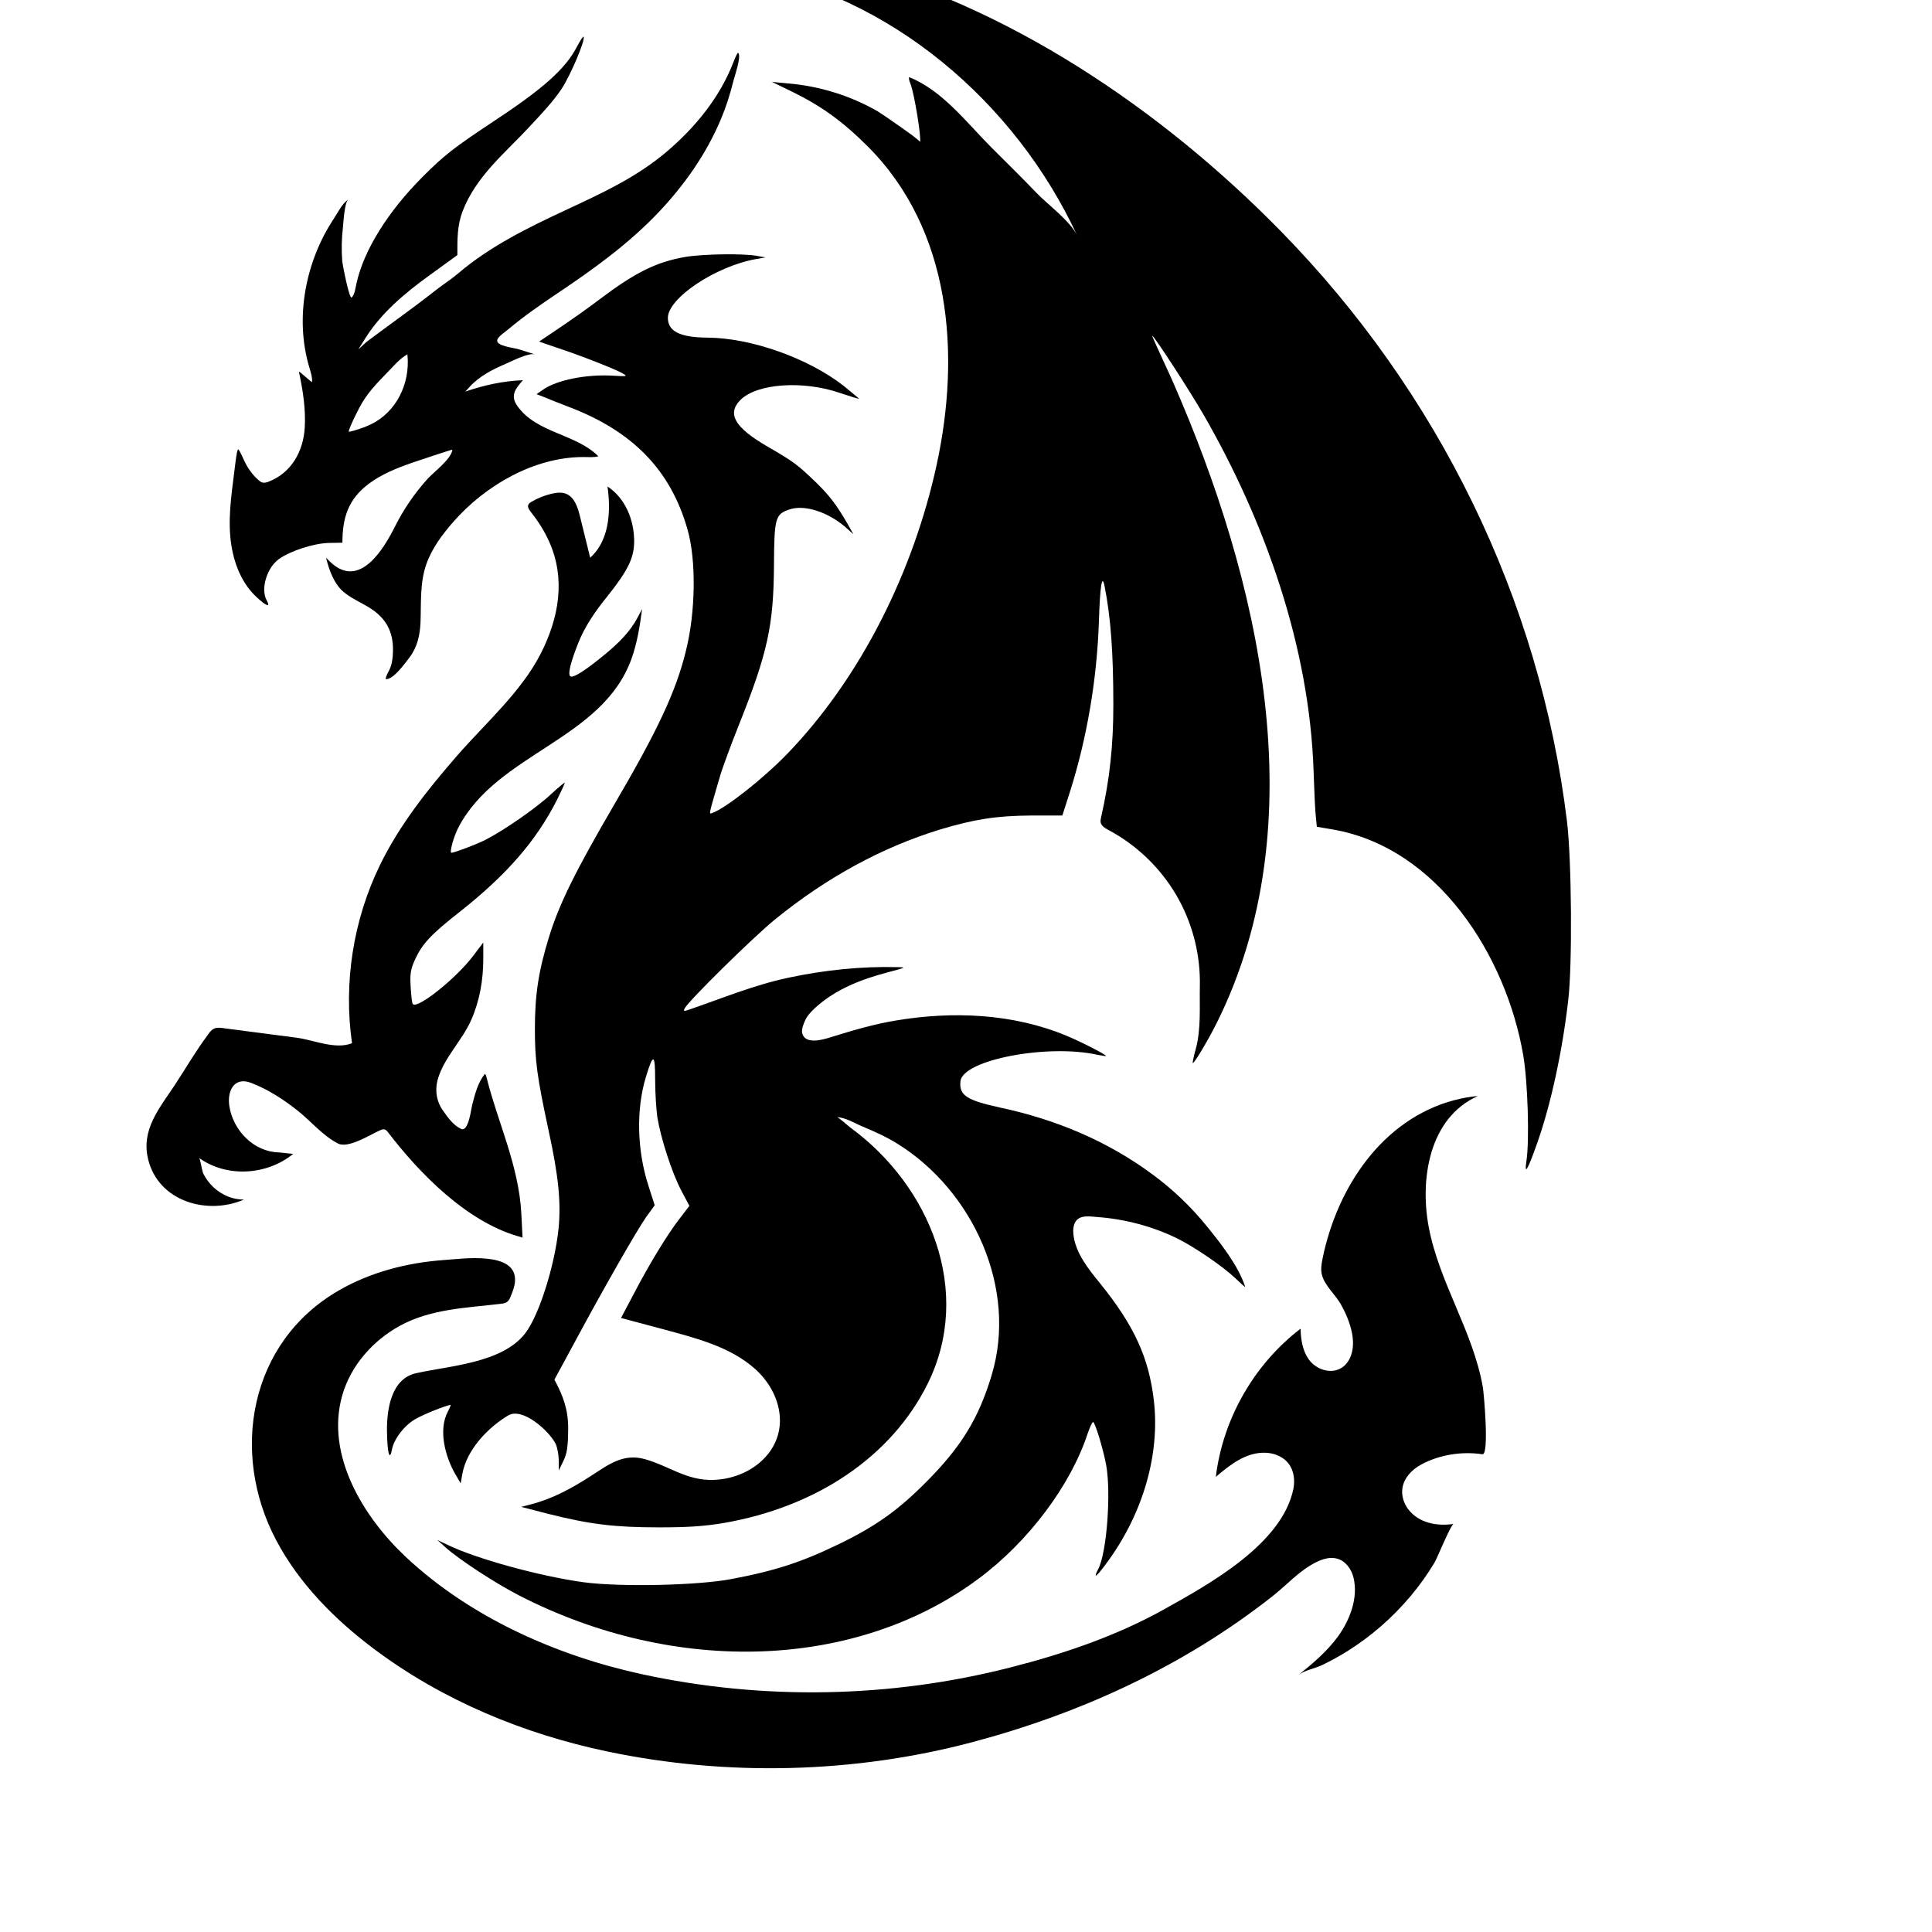 <svg
  xmlns="http://www.w3.org/2000/svg"
  version="1.1"
  viewBox="10.0 10.0 90.0 90.0"
>
  <path d="m52.352 13.582c-0.027 0.129 0.02 0.207 0.062 0.324 0.188 0.484 0.523 2.582 0.441 2.707 0.043-0.066-1.797-1.328-1.973-1.43-1.262-0.727-2.719-1.176-4.172-1.297l-0.75-0.07 0.91 0.441c1.379 0.672 2.379 1.391 3.551 2.562 3.894 3.894 4.336 9.684 3.207 14.855-1.066 4.883-3.477 9.836-6.957 13.445-1.102 1.141-2.84 2.512-3.481 2.75-0.18 0.059-0.199 0.18 0.371-1.781 0.102-0.332 0.48-1.371 0.852-2.301 1.34-3.352 1.621-4.633 1.641-7.402 0.012-2.262 0.059-2.43 0.719-2.652 0.699-0.238 1.781 0.109 2.609 0.82l0.371 0.332-0.281-0.5c-0.512-0.879-0.82-1.289-1.469-1.922-0.852-0.82-1.02-0.949-2.269-1.672-1.512-0.879-1.879-1.52-1.242-2.16 0.77-0.77 2.922-0.922 4.652-0.32 0.48 0.16 0.871 0.281 0.871 0.262 0-0.012-0.332-0.281-0.719-0.602-1.652-1.289-4.312-2.231-6.332-2.242-1.289-0.012-1.84-0.289-1.852-0.91-0.012-0.922 2.211-2.41 4.102-2.75l0.449-0.078-0.398-0.07c-0.641-0.121-2.539-0.09-3.359 0.051-1.352 0.238-2.332 0.73-4.012 2-0.512 0.391-1.352 0.98-1.859 1.32l-0.922 0.621 0.82 0.281c1.02 0.332 2.731 1 3.07 1.199 0.238 0.141 0.219 0.148-0.43 0.109-1.242-0.078-2.652 0.199-3.289 0.66l-0.289 0.199 0.441 0.172c0.23 0.102 0.699 0.281 1.031 0.41 2.992 1.129 4.762 2.941 5.551 5.691 0.422 1.43 0.391 3.883-0.07 5.703-0.461 1.871-1.289 3.652-3.34 7.152-1.801 3.09-2.551 4.602-3.031 6.152-0.488 1.582-0.66 2.68-0.66 4.293 0 1.492 0.102 2.231 0.641 4.742 0.461 2.109 0.582 3.34 0.461 4.562-0.18 1.73-0.91 4.043-1.551 4.871-1.074 1.395-3.527 1.508-5.094 1.863-1.145 0.258-1.355 1.664-1.348 2.668 0.012 1.02 0.121 1.461 0.23 0.898 0.09-0.5 0.57-1.129 1.09-1.43 0.352-0.211 1.48-0.66 1.641-0.66 0.02 0-0.031 0.129-0.121 0.301-0.461 0.867-0.125 2.098 0.332 2.902l0.262 0.449 0.078-0.441c0.203-1.121 1.176-2.144 2.129-2.719 0.672-0.406 1.914 0.719 2.215 1.316 0.078 0.16 0.141 0.5 0.148 0.762v0.48l0.219-0.449c0.172-0.371 0.211-0.641 0.219-1.512 0-0.891-0.238-1.508-0.641-2.269l0.91-1.68c1.391-2.59 2.961-5.332 3.383-5.922l0.379-0.52-0.289-0.898c-0.539-1.66-0.582-3.57-0.121-5.082 0.34-1.121 0.43-1.09 0.43 0.129 0 0.609 0.051 1.391 0.102 1.75 0.16 0.98 0.672 2.562 1.102 3.391l0.391 0.738-0.461 0.602c-0.57 0.738-1.391 2.082-2.141 3.519l-0.582 1.102 1.949 0.52c1.484 0.406 3.109 0.797 4.289 1.848 1.152 1.027 1.625 2.715 0.598 3.984-0.605 0.746-1.566 1.16-2.527 1.191-1.242 0.043-2.07-0.648-3.191-0.965-1.027-0.289-1.719 0.266-2.527 0.785-0.863 0.555-1.75 1.047-2.75 1.309l-0.488 0.129 1.289 0.332c1.91 0.48 3.062 0.621 5.121 0.621 1.359 0 2.102-0.051 3-0.199 4.359-0.75 7.832-3.102 9.512-6.473 2.148-4.309 0.117-9.238-3.582-11.945-0.098-0.07-0.559-0.488-0.629-0.488 0.375 0 0.863 0.301 1.199 0.438 0.555 0.23 1.098 0.477 1.609 0.793 3.516 2.184 5.613 6.731 4.394 10.781-0.609 2.031-1.43 3.359-3.07 5-1.281 1.289-2.32 2.031-3.981 2.84-1.762 0.859-3 1.27-5.07 1.66-1.559 0.301-5.203 0.379-6.902 0.148-2.031-0.281-4.953-1.082-6.301-1.73l-0.5-0.238 0.398 0.359c0.641 0.57 2.312 1.66 3.422 2.231 7.312 3.75 15.703 3.441 21.387-0.781 2.332-1.73 4.301-4.359 5.09-6.773 0.102-0.289 0.211-0.531 0.25-0.531 0.09 0 0.461 1.219 0.609 1.992 0.238 1.301 0.031 4.07-0.359 4.84-0.289 0.551-0.07 0.371 0.48-0.398 1.621-2.25 2.391-4.973 2.102-7.434-0.23-2-0.922-3.5-2.5-5.453-0.539-0.66-1.172-1.438-1.25-2.316-0.016-0.176-0.004-0.359 0.074-0.516 0.199-0.391 0.703-0.289 1.059-0.262 1.281 0.094 2.594 0.441 3.746 1.016 0.781 0.391 2.07 1.27 2.641 1.809 0.281 0.27 0.5 0.461 0.488 0.43-0.332-1.012-1.156-2.047-1.82-2.863-0.715-0.879-1.543-1.668-2.453-2.344-2.129-1.59-4.57-2.602-7.16-3.152-1.551-0.34-1.91-0.57-1.832-1.23 0.109-0.992 4.082-1.75 6.41-1.219 0.211 0.039 0.371 0.059 0.371 0.051 0-0.07-1.199-0.68-1.852-0.949-2.492-1.035-5.293-1.148-7.93-0.707-0.969 0.16-1.898 0.426-2.836 0.715-0.391 0.121-1.352 0.48-1.531-0.102-0.055-0.176 0.047-0.422 0.113-0.578 0.105-0.254 0.305-0.457 0.508-0.645 0.965-0.867 2.137-1.309 3.371-1.637 0.832-0.219 0.859-0.23 0.449-0.238-1.707-0.043-3.418 0.137-5.086 0.492-1.605 0.34-3.062 0.949-4.598 1.477-0.289 0.102-0.309 0.09-0.23-0.059 0.191-0.359 3.199-3.32 4.211-4.141 2.391-1.941 4.953-3.34 7.652-4.172 1.621-0.488 2.641-0.648 4.262-0.66h1.461l0.371-1.16c0.781-2.481 1.242-5.191 1.332-7.891 0.051-1.641 0.148-2.231 0.262-1.641 0.289 1.449 0.41 3.082 0.41 5.543 0 1.848-0.16 3.43-0.57 5.231-0.02 0.078-0.035 0.164-0.02 0.242 0.035 0.168 0.207 0.266 0.359 0.348 1.402 0.746 2.574 1.914 3.32 3.316 0.641 1.203 0.969 2.574 0.941 3.938-0.02 0.965 0.066 2.043-0.199 2.981-0.09 0.32-0.148 0.609-0.129 0.621 0.051 0.051 0.699-1.039 1.102-1.84 4.684-9.367 1.977-20.727-2.004-29.832-0.145-0.332-0.297-0.66-0.449-0.988-0.309-0.672-0.559-1.219-0.539-1.219 0.078 0 1.711 2.5 2.402 3.699 2.856 4.965 4.918 10.789 5.113 16.555 0.031 0.879 0.07 1.832 0.102 2.109l0.051 0.512 0.711 0.121c4.938 0.836 8.109 5.914 8.902 10.512 0.211 1.219 0.301 3.981 0.148 4.953-0.102 0.68 0.059 0.41 0.5-0.84 0.641-1.809 1.172-4.262 1.449-6.66 0.199-1.68 0.16-6.551-0.059-8.352-1.266-10.363-6.004-19.984-13.293-27.441-5.559-5.688-12.793-10.602-20.578-12.57-2.121-0.531-4.602-0.73-6.25-0.488-0.578 0.09-2.156 0.469-2.231 0.539 0.129-0.121 1.199 0.035 1.445 0.043 0.848 0.023 1.688 0.102 2.523 0.246 6.852 1.16 12.703 6.199 15.578 12.418-0.324-0.703-1.383-1.461-1.922-2.027-0.688-0.719-1.395-1.41-2.098-2.113-1.145-1.148-2.262-2.637-3.809-3.258z" />
  <path d="m44.387 12.461c-0.02-0.031-0.121 0.172-0.219 0.43-0.633 1.645-1.785 3.051-3.117 4.18-1.43 1.211-3.035 1.938-4.715 2.723-1.75 0.816-3.512 1.68-4.992 2.941-0.328 0.281-0.688 0.504-1.031 0.773-1.059 0.836-2.156 1.605-3.234 2.414l-0.391 0.359 0.34-0.539c0.746-1.184 1.848-2.098 2.969-2.91 0 0 1.309-0.949 1.309-0.949 0-0.719-0.016-1.359 0.246-2.047 0.301-0.793 0.809-1.496 1.371-2.125 0.562-0.629 1.184-1.203 1.758-1.824 0.504-0.543 1.066-1.129 1.477-1.742 0.41-0.621 1.102-2.238 1.031-2.43-0.02-0.051-0.16 0.172-0.328 0.488-0.52 1-1.57 1.941-3.898 3.469-1.82 1.211-2.262 1.551-3.262 2.551-1.648 1.648-2.769 3.461-3.102 5.012-0.043 0.191-0.074 0.488-0.215 0.621-0.113 0.105-0.43-1.547-0.441-1.684-0.039-0.523-0.031-1.051 0.031-1.574 0.023-0.191 0.07-1.191 0.254-1.301-0.289 0.172-0.496 0.621-0.68 0.895-1.309 1.973-1.824 4.594-1.148 6.891 0.066 0.223 0.156 0.484 0.137 0.715-0.004 0.031-0.559-0.473-0.598-0.488-0.008 0.023-0.004 0.047 0 0.074 0.176 0.824 0.305 1.68 0.258 2.527-0.062 1.102-0.617 2.117-1.684 2.527-0.09 0.035-0.184 0.062-0.277 0.043-0.074-0.016-0.137-0.066-0.195-0.117-0.305-0.266-0.531-0.602-0.695-0.969-0.109-0.25-0.219-0.461-0.25-0.461-0.039 0-0.09 0.281-0.129 0.621-0.133 1.145-0.34 2.297-0.238 3.449 0.09 1.012 0.441 2.074 1.199 2.789 0.5 0.469 0.691 0.52 0.488 0.16-0.281-0.531 0.02-1.512 0.578-1.91 0.531-0.379 1.609-0.73 2.309-0.75l0.648-0.012c0-1.141 0.258-2.016 1.219-2.738 0.598-0.449 1.297-0.73 2-0.977 0.18-0.062 1.906-0.641 1.902-0.617-0.035 0.422-0.859 1.035-1.148 1.352-0.605 0.668-1.121 1.422-1.527 2.231-0.508 1.012-1.625 2.914-2.973 1.68l-0.238-0.23 0.07 0.25c0.117 0.414 0.324 0.922 0.633 1.234 0.383 0.387 0.953 0.598 1.406 0.898 0.695 0.461 1.012 1.062 1.012 1.891 0 0.441-0.059 0.75-0.199 1.012-0.109 0.199-0.172 0.371-0.121 0.371 0.359 0 0.887-0.75 1.086-1.008 0.363-0.473 0.492-1.043 0.516-1.633 0.035-0.906-0.035-1.84 0.27-2.711 0.258-0.738 0.75-1.395 1.262-1.98 1.484-1.691 3.758-3.016 6.059-3.016 0.219 0 0.488 0.027 0.695-0.035-1.051-1.051-2.875-1.074-3.773-2.34-0.348-0.488-0.09-0.812 0.258-1.203-0.934 0.035-1.801 0.23-2.68 0.527 0 0 0.188-0.207 0.191-0.211 0.449-0.496 1.074-0.82 1.684-1.078 0.258-0.109 1.07-0.535 1.367-0.441l-0.73-0.23c-0.262-0.086-1.094-0.152-1.027-0.441 0.039-0.168 0.395-0.395 0.516-0.5 0.719-0.605 1.5-1.145 2.277-1.668 1.695-1.133 3.356-2.332 4.758-3.82 1.176-1.246 2.18-2.676 2.852-4.262 0.254-0.602 0.445-1.195 0.602-1.836 0.043-0.18 0.375-1.125 0.223-1.281zm-17.359 17.418c-0.398 0.148-0.75 0.25-0.781 0.23-0.02-0.031 0.141-0.43 0.379-0.891 0.328-0.672 0.609-1.039 1.371-1.82 0.301-0.301 0.621-0.699 0.98-0.891 0.012 0.102 0.012 0.191 0.02 0.289 0.031 1.34-0.711 2.609-1.969 3.078z" />
  <path d="m38.348 33.098c0.086 1.059-0.078 2.188-0.855 2.883-0.16-0.645-0.316-1.289-0.477-1.934-0.102-0.414-0.254-0.891-0.652-1.047-0.211-0.082-0.445-0.051-0.668 0-0.328 0.078-0.645 0.203-0.938 0.375-0.059 0.035-0.117 0.07-0.145 0.133-0.051 0.113 0.035 0.234 0.109 0.332 0.34 0.43 0.641 0.895 0.863 1.398 0.781 1.75 0.441 3.566-0.398 5.215-0.91 1.781-2.574 3.238-3.883 4.738-1.371 1.574-2.691 3.231-3.609 5.117-1.242 2.555-1.699 5.481-1.297 8.289-0.777 0.309-1.777-0.148-2.562-0.254-1.148-0.152-2.293-0.297-3.441-0.449-0.141-0.02-0.293-0.035-0.422 0.023-0.137 0.062-0.227 0.191-0.309 0.316-0.551 0.734-1.016 1.543-1.52 2.309-0.711 1.078-1.586 2.078-1.242 3.469 0.48 1.957 2.754 2.613 4.465 1.867-0.531 0.012-1.047-0.219-1.43-0.578-0.191-0.18-0.352-0.398-0.469-0.633-0.055-0.113-0.141-0.684-0.191-0.723 1.293 0.926 3.16 0.805 4.379-0.191-0.008 0.004-0.621-0.07-0.664-0.07-1.168-0.023-2.121-1.016-2.305-2.133-0.121-0.719 0.215-1.414 1.012-1.105 0.801 0.309 1.527 0.781 2.195 1.316 0.613 0.492 1.145 1.148 1.852 1.508 0.488 0.25 1.531-0.434 1.961-0.617 0.066-0.027 0.141-0.059 0.207-0.039 0.07 0.02 0.117 0.078 0.164 0.137 1.473 1.922 3.637 4.129 6.027 4.832l0.238 0.07-0.059-1.129c-0.117-2.227-1.086-4.211-1.621-6.34-0.016-0.062-0.027-0.117-0.074-0.16-0.324 0.398-0.457 0.93-0.586 1.418-0.059 0.223-0.176 1.301-0.52 1.148-0.355-0.156-0.625-0.539-0.844-0.848-0.328-0.461-0.395-1.008-0.219-1.551 0.309-0.965 1.117-1.738 1.531-2.676 0.398-0.906 0.562-1.871 0.562-2.859v-0.75l-0.461 0.609c-0.789 1.051-2.59 2.492-2.82 2.262-0.039-0.031-0.078-0.391-0.102-0.801-0.039-0.621 0-0.82 0.199-1.27 0.34-0.738 0.738-1.172 2.129-2.262 2.16-1.711 3.531-3.289 4.492-5.191 0.199-0.398 0.359-0.75 0.359-0.789 0-0.031-0.289 0.211-0.648 0.539-0.641 0.609-2.211 1.699-3.051 2.121-0.379 0.199-1.449 0.602-1.582 0.602-0.102 0 0.109-0.77 0.332-1.191 1.812-3.457 6.68-4.059 8.051-7.828 0.273-0.754 0.395-1.543 0.5-2.336l-0.211 0.398c-0.348 0.664-0.906 1.207-1.48 1.68-0.152 0.125-1.469 1.234-1.66 1.051-0.172-0.164 0.281-1.297 0.348-1.473 0.312-0.82 0.805-1.527 1.352-2.207 1.012-1.262 1.289-1.852 1.281-2.641-0.012-0.969-0.41-1.969-1.242-2.516 0.02 0.141 0.035 0.281 0.047 0.426z" />
  <path d="m77.758 61.246c-3.394 0.898-5.481 4.106-6.148 7.383-0.051 0.258-0.098 0.531-0.023 0.785 0.141 0.492 0.621 0.898 0.871 1.34 0.418 0.734 0.859 1.902 0.324 2.688-0.457 0.668-1.395 0.473-1.816-0.117-0.289-0.41-0.371-0.93-0.379-1.43-2.164 1.652-3.621 4.199-3.949 6.902 0.668-0.562 1.414-1.168 2.344-1.121 0.395 0.02 0.793 0.184 1.039 0.496 0.254 0.324 0.312 0.777 0.23 1.184-0.523 2.574-3.926 4.441-5.996 5.598-2.231 1.25-4.719 2.094-7.191 2.723-5.594 1.43-11.523 1.539-17.168 0.312-3.984-0.867-7.981-2.644-10.984-5.453-1.965-1.84-3.758-4.734-2.973-7.519 0.395-1.398 1.418-2.555 2.676-3.25 1.445-0.797 3.117-0.84 4.719-1.031 0.098-0.012 0.203-0.027 0.281-0.082 0.09-0.062 0.137-0.168 0.176-0.27 0.09-0.219 0.18-0.441 0.199-0.676 0.121-1.449-2.441-1.07-3.293-1.012-1.723 0.121-3.441 0.562-4.934 1.43-4.133 2.394-5.055 7.519-2.91 11.598 1.074 2.043 2.742 3.723 4.59 5.106 3.191 2.387 6.957 3.945 10.855 4.762 5.57 1.168 11.492 1.023 16.992-0.434 5.07-1.348 9.828-3.535 13.965-6.781 0.688-0.539 1.273-1.219 2.066-1.609 0.301-0.148 0.645-0.25 0.969-0.16 0.395 0.109 0.664 0.488 0.762 0.883 0.23 0.953-0.176 1.988-0.73 2.75-0.508 0.695-1.172 1.254-1.84 1.789 0.266-0.215 0.781-0.309 1.098-0.461 0.406-0.195 0.801-0.41 1.18-0.648 1.102-0.688 2.09-1.551 2.926-2.539 0.422-0.5 0.805-1.031 1.141-1.594 0.121-0.203 0.762-1.777 0.887-1.797-0.762 0.113-1.617-0.035-2.109-0.68-0.215-0.281-0.332-0.648-0.273-1 0.074-0.469 0.441-0.852 0.855-1.078 0.852-0.469 1.918-0.633 2.867-0.488 0.332 0.051 0.066-2.879 0.023-3.121-0.461-2.625-2.031-4.859-2.523-7.469-0.414-2.199 0.004-5.074 2.289-6.098-0.371 0.031-0.738 0.098-1.098 0.195z" />
</svg>
